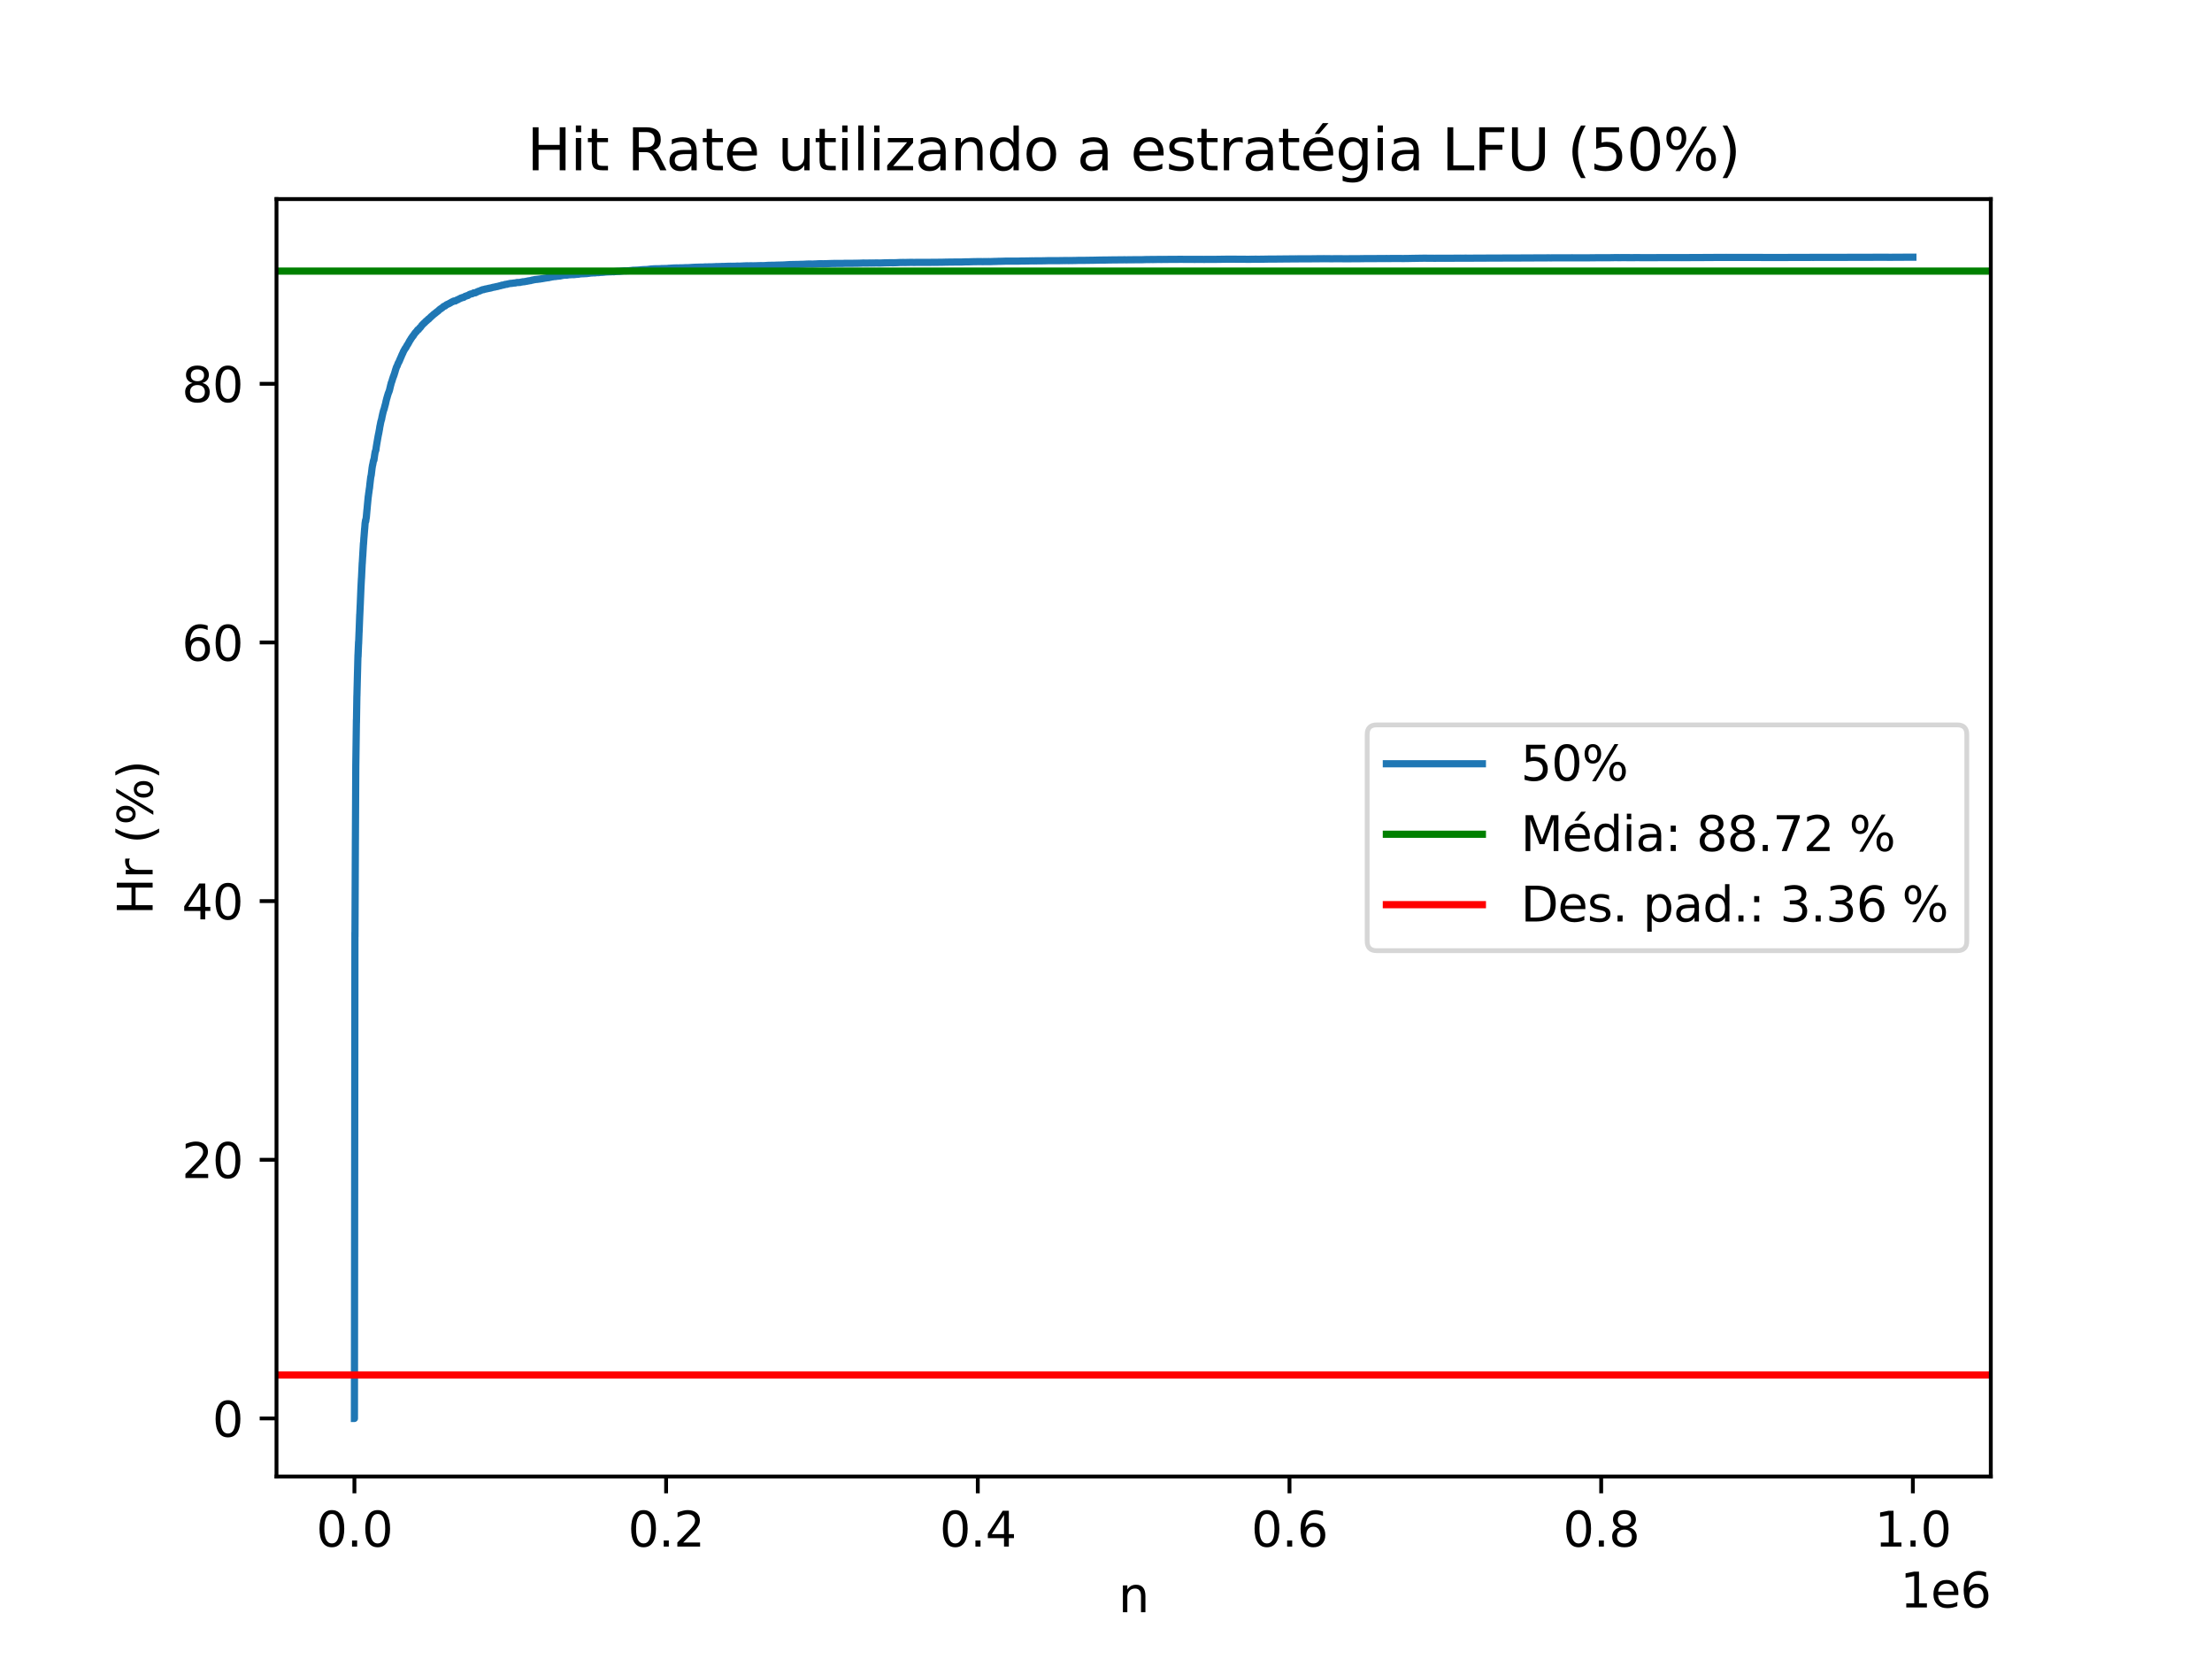 <?xml version="1.0" encoding="utf-8" standalone="no"?>
<!DOCTYPE svg PUBLIC "-//W3C//DTD SVG 1.1//EN"
  "http://www.w3.org/Graphics/SVG/1.1/DTD/svg11.dtd">
<svg xmlns:xlink="http://www.w3.org/1999/xlink" width="460.8pt" height="345.6pt" viewBox="0 0 460.8 345.6" xmlns="http://www.w3.org/2000/svg" version="1.1">
 <defs>
  <style type="text/css">*{stroke-linejoin: round; stroke-linecap: butt}</style>
 </defs>
 <g id="figure_1">
  <g id="patch_1">
   <path d="M 0 345.6 
L 460.8 345.6 
L 460.8 0 
L 0 0 
z
" style="fill: #ffffff"/>
  </g>
  <g id="axes_1">
   <g id="patch_2">
    <path d="M 57.6 307.584 
L 414.72 307.584 
L 414.72 41.472 
L 57.6 41.472 
z
" style="fill: #ffffff"/>
   </g>
   <g id="matplotlib.axis_1">
    <g id="xtick_1">
     <g id="line2d_1">
      <defs>
       <path id="mf21fcf6e7f" d="M 0 0 
L 0 3.5 
" style="stroke: #000000; stroke-width: 0.8"/>
      </defs>
      <g>
       <use xlink:href="#mf21fcf6e7f" x="73.832" y="307.584" style="stroke: #000000; stroke-width: 0.8"/>
      </g>
     </g>
     <g id="text_1">
      <!-- 0.0 -->
      <g transform="translate(65.881 322.182) scale(0.1 -0.1)">
       <defs>
        <path id="DejaVuSans-30" d="M 2034 4250 
Q 1547 4250 1301 3770 
Q 1056 3291 1056 2328 
Q 1056 1369 1301 889 
Q 1547 409 2034 409 
Q 2525 409 2770 889 
Q 3016 1369 3016 2328 
Q 3016 3291 2770 3770 
Q 2525 4250 2034 4250 
z
M 2034 4750 
Q 2819 4750 3233 4129 
Q 3647 3509 3647 2328 
Q 3647 1150 3233 529 
Q 2819 -91 2034 -91 
Q 1250 -91 836 529 
Q 422 1150 422 2328 
Q 422 3509 836 4129 
Q 1250 4750 2034 4750 
z
" transform="scale(0.016)"/>
        <path id="DejaVuSans-2e" d="M 684 794 
L 1344 794 
L 1344 0 
L 684 0 
L 684 794 
z
" transform="scale(0.016)"/>
       </defs>
       <use xlink:href="#DejaVuSans-30"/>
       <use xlink:href="#DejaVuSans-2e" x="63.623"/>
       <use xlink:href="#DejaVuSans-30" x="95.41"/>
      </g>
     </g>
    </g>
    <g id="xtick_2">
     <g id="line2d_2">
      <g>
       <use xlink:href="#mf21fcf6e7f" x="138.763" y="307.584" style="stroke: #000000; stroke-width: 0.8"/>
      </g>
     </g>
     <g id="text_2">
      <!-- 0.2 -->
      <g transform="translate(130.812 322.182) scale(0.1 -0.1)">
       <defs>
        <path id="DejaVuSans-32" d="M 1228 531 
L 3431 531 
L 3431 0 
L 469 0 
L 469 531 
Q 828 903 1448 1529 
Q 2069 2156 2228 2338 
Q 2531 2678 2651 2914 
Q 2772 3150 2772 3378 
Q 2772 3750 2511 3984 
Q 2250 4219 1831 4219 
Q 1534 4219 1204 4116 
Q 875 4013 500 3803 
L 500 4441 
Q 881 4594 1212 4672 
Q 1544 4750 1819 4750 
Q 2544 4750 2975 4387 
Q 3406 4025 3406 3419 
Q 3406 3131 3298 2873 
Q 3191 2616 2906 2266 
Q 2828 2175 2409 1742 
Q 1991 1309 1228 531 
z
" transform="scale(0.016)"/>
       </defs>
       <use xlink:href="#DejaVuSans-30"/>
       <use xlink:href="#DejaVuSans-2e" x="63.623"/>
       <use xlink:href="#DejaVuSans-32" x="95.41"/>
      </g>
     </g>
    </g>
    <g id="xtick_3">
     <g id="line2d_3">
      <g>
       <use xlink:href="#mf21fcf6e7f" x="203.694" y="307.584" style="stroke: #000000; stroke-width: 0.8"/>
      </g>
     </g>
     <g id="text_3">
      <!-- 0.4 -->
      <g transform="translate(195.743 322.182) scale(0.1 -0.1)">
       <defs>
        <path id="DejaVuSans-34" d="M 2419 4116 
L 825 1625 
L 2419 1625 
L 2419 4116 
z
M 2253 4666 
L 3047 4666 
L 3047 1625 
L 3713 1625 
L 3713 1100 
L 3047 1100 
L 3047 0 
L 2419 0 
L 2419 1100 
L 313 1100 
L 313 1709 
L 2253 4666 
z
" transform="scale(0.016)"/>
       </defs>
       <use xlink:href="#DejaVuSans-30"/>
       <use xlink:href="#DejaVuSans-2e" x="63.623"/>
       <use xlink:href="#DejaVuSans-34" x="95.41"/>
      </g>
     </g>
    </g>
    <g id="xtick_4">
     <g id="line2d_4">
      <g>
       <use xlink:href="#mf21fcf6e7f" x="268.625" y="307.584" style="stroke: #000000; stroke-width: 0.8"/>
      </g>
     </g>
     <g id="text_4">
      <!-- 0.6 -->
      <g transform="translate(260.674 322.182) scale(0.1 -0.1)">
       <defs>
        <path id="DejaVuSans-36" d="M 2113 2584 
Q 1688 2584 1439 2293 
Q 1191 2003 1191 1497 
Q 1191 994 1439 701 
Q 1688 409 2113 409 
Q 2538 409 2786 701 
Q 3034 994 3034 1497 
Q 3034 2003 2786 2293 
Q 2538 2584 2113 2584 
z
M 3366 4563 
L 3366 3988 
Q 3128 4100 2886 4159 
Q 2644 4219 2406 4219 
Q 1781 4219 1451 3797 
Q 1122 3375 1075 2522 
Q 1259 2794 1537 2939 
Q 1816 3084 2150 3084 
Q 2853 3084 3261 2657 
Q 3669 2231 3669 1497 
Q 3669 778 3244 343 
Q 2819 -91 2113 -91 
Q 1303 -91 875 529 
Q 447 1150 447 2328 
Q 447 3434 972 4092 
Q 1497 4750 2381 4750 
Q 2619 4750 2861 4703 
Q 3103 4656 3366 4563 
z
" transform="scale(0.016)"/>
       </defs>
       <use xlink:href="#DejaVuSans-30"/>
       <use xlink:href="#DejaVuSans-2e" x="63.623"/>
       <use xlink:href="#DejaVuSans-36" x="95.41"/>
      </g>
     </g>
    </g>
    <g id="xtick_5">
     <g id="line2d_5">
      <g>
       <use xlink:href="#mf21fcf6e7f" x="333.556" y="307.584" style="stroke: #000000; stroke-width: 0.8"/>
      </g>
     </g>
     <g id="text_5">
      <!-- 0.8 -->
      <g transform="translate(325.605 322.182) scale(0.1 -0.1)">
       <defs>
        <path id="DejaVuSans-38" d="M 2034 2216 
Q 1584 2216 1326 1975 
Q 1069 1734 1069 1313 
Q 1069 891 1326 650 
Q 1584 409 2034 409 
Q 2484 409 2743 651 
Q 3003 894 3003 1313 
Q 3003 1734 2745 1975 
Q 2488 2216 2034 2216 
z
M 1403 2484 
Q 997 2584 770 2862 
Q 544 3141 544 3541 
Q 544 4100 942 4425 
Q 1341 4750 2034 4750 
Q 2731 4750 3128 4425 
Q 3525 4100 3525 3541 
Q 3525 3141 3298 2862 
Q 3072 2584 2669 2484 
Q 3125 2378 3379 2068 
Q 3634 1759 3634 1313 
Q 3634 634 3220 271 
Q 2806 -91 2034 -91 
Q 1263 -91 848 271 
Q 434 634 434 1313 
Q 434 1759 690 2068 
Q 947 2378 1403 2484 
z
M 1172 3481 
Q 1172 3119 1398 2916 
Q 1625 2713 2034 2713 
Q 2441 2713 2670 2916 
Q 2900 3119 2900 3481 
Q 2900 3844 2670 4047 
Q 2441 4250 2034 4250 
Q 1625 4250 1398 4047 
Q 1172 3844 1172 3481 
z
" transform="scale(0.016)"/>
       </defs>
       <use xlink:href="#DejaVuSans-30"/>
       <use xlink:href="#DejaVuSans-2e" x="63.623"/>
       <use xlink:href="#DejaVuSans-38" x="95.41"/>
      </g>
     </g>
    </g>
    <g id="xtick_6">
     <g id="line2d_6">
      <g>
       <use xlink:href="#mf21fcf6e7f" x="398.487" y="307.584" style="stroke: #000000; stroke-width: 0.8"/>
      </g>
     </g>
     <g id="text_6">
      <!-- 1.0 -->
      <g transform="translate(390.536 322.182) scale(0.1 -0.1)">
       <defs>
        <path id="DejaVuSans-31" d="M 794 531 
L 1825 531 
L 1825 4091 
L 703 3866 
L 703 4441 
L 1819 4666 
L 2450 4666 
L 2450 531 
L 3481 531 
L 3481 0 
L 794 0 
L 794 531 
z
" transform="scale(0.016)"/>
       </defs>
       <use xlink:href="#DejaVuSans-31"/>
       <use xlink:href="#DejaVuSans-2e" x="63.623"/>
       <use xlink:href="#DejaVuSans-30" x="95.41"/>
      </g>
     </g>
    </g>
    <g id="text_7">
     <!-- n -->
     <g transform="translate(232.991 335.861) scale(0.1 -0.1)">
      <defs>
       <path id="DejaVuSans-6e" d="M 3513 2113 
L 3513 0 
L 2938 0 
L 2938 2094 
Q 2938 2591 2744 2837 
Q 2550 3084 2163 3084 
Q 1697 3084 1428 2787 
Q 1159 2491 1159 1978 
L 1159 0 
L 581 0 
L 581 3500 
L 1159 3500 
L 1159 2956 
Q 1366 3272 1645 3428 
Q 1925 3584 2291 3584 
Q 2894 3584 3203 3211 
Q 3513 2838 3513 2113 
z
" transform="scale(0.016)"/>
      </defs>
      <use xlink:href="#DejaVuSans-6e"/>
     </g>
    </g>
    <g id="text_8">
     <!-- 1e6 -->
     <g transform="translate(395.842 334.861) scale(0.1 -0.1)">
      <defs>
       <path id="DejaVuSans-65" d="M 3597 1894 
L 3597 1613 
L 953 1613 
Q 991 1019 1311 708 
Q 1631 397 2203 397 
Q 2534 397 2845 478 
Q 3156 559 3463 722 
L 3463 178 
Q 3153 47 2828 -22 
Q 2503 -91 2169 -91 
Q 1331 -91 842 396 
Q 353 884 353 1716 
Q 353 2575 817 3079 
Q 1281 3584 2069 3584 
Q 2775 3584 3186 3129 
Q 3597 2675 3597 1894 
z
M 3022 2063 
Q 3016 2534 2758 2815 
Q 2500 3097 2075 3097 
Q 1594 3097 1305 2825 
Q 1016 2553 972 2059 
L 3022 2063 
z
" transform="scale(0.016)"/>
      </defs>
      <use xlink:href="#DejaVuSans-31"/>
      <use xlink:href="#DejaVuSans-65" x="63.623"/>
      <use xlink:href="#DejaVuSans-36" x="125.146"/>
     </g>
    </g>
   </g>
   <g id="matplotlib.axis_2">
    <g id="ytick_1">
     <g id="line2d_7">
      <defs>
       <path id="ma59c133b08" d="M 0 0 
L -3.5 0 
" style="stroke: #000000; stroke-width: 0.8"/>
      </defs>
      <g>
       <use xlink:href="#ma59c133b08" x="57.6" y="295.488" style="stroke: #000000; stroke-width: 0.8"/>
      </g>
     </g>
     <g id="text_9">
      <!-- 0 -->
      <g transform="translate(44.237 299.287) scale(0.1 -0.1)">
       <use xlink:href="#DejaVuSans-30"/>
      </g>
     </g>
    </g>
    <g id="ytick_2">
     <g id="line2d_8">
      <g>
       <use xlink:href="#ma59c133b08" x="57.6" y="241.605" style="stroke: #000000; stroke-width: 0.8"/>
      </g>
     </g>
     <g id="text_10">
      <!-- 20 -->
      <g transform="translate(37.875 245.404) scale(0.1 -0.1)">
       <use xlink:href="#DejaVuSans-32"/>
       <use xlink:href="#DejaVuSans-30" x="63.623"/>
      </g>
     </g>
    </g>
    <g id="ytick_3">
     <g id="line2d_9">
      <g>
       <use xlink:href="#ma59c133b08" x="57.6" y="187.721" style="stroke: #000000; stroke-width: 0.8"/>
      </g>
     </g>
     <g id="text_11">
      <!-- 40 -->
      <g transform="translate(37.875 191.52) scale(0.1 -0.1)">
       <use xlink:href="#DejaVuSans-34"/>
       <use xlink:href="#DejaVuSans-30" x="63.623"/>
      </g>
     </g>
    </g>
    <g id="ytick_4">
     <g id="line2d_10">
      <g>
       <use xlink:href="#ma59c133b08" x="57.6" y="133.838" style="stroke: #000000; stroke-width: 0.8"/>
      </g>
     </g>
     <g id="text_12">
      <!-- 60 -->
      <g transform="translate(37.875 137.637) scale(0.1 -0.1)">
       <use xlink:href="#DejaVuSans-36"/>
       <use xlink:href="#DejaVuSans-30" x="63.623"/>
      </g>
     </g>
    </g>
    <g id="ytick_5">
     <g id="line2d_11">
      <g>
       <use xlink:href="#ma59c133b08" x="57.6" y="79.954" style="stroke: #000000; stroke-width: 0.8"/>
      </g>
     </g>
     <g id="text_13">
      <!-- 80 -->
      <g transform="translate(37.875 83.754) scale(0.1 -0.1)">
       <use xlink:href="#DejaVuSans-38"/>
       <use xlink:href="#DejaVuSans-30" x="63.623"/>
      </g>
     </g>
    </g>
    <g id="text_14">
     <!-- Hr (%) -->
     <g transform="translate(31.795 190.585) rotate(-90) scale(0.1 -0.1)">
      <defs>
       <path id="DejaVuSans-48" d="M 628 4666 
L 1259 4666 
L 1259 2753 
L 3553 2753 
L 3553 4666 
L 4184 4666 
L 4184 0 
L 3553 0 
L 3553 2222 
L 1259 2222 
L 1259 0 
L 628 0 
L 628 4666 
z
" transform="scale(0.016)"/>
       <path id="DejaVuSans-72" d="M 2631 2963 
Q 2534 3019 2420 3045 
Q 2306 3072 2169 3072 
Q 1681 3072 1420 2755 
Q 1159 2438 1159 1844 
L 1159 0 
L 581 0 
L 581 3500 
L 1159 3500 
L 1159 2956 
Q 1341 3275 1631 3429 
Q 1922 3584 2338 3584 
Q 2397 3584 2469 3576 
Q 2541 3569 2628 3553 
L 2631 2963 
z
" transform="scale(0.016)"/>
       <path id="DejaVuSans-20" transform="scale(0.016)"/>
       <path id="DejaVuSans-28" d="M 1984 4856 
Q 1566 4138 1362 3434 
Q 1159 2731 1159 2009 
Q 1159 1288 1364 580 
Q 1569 -128 1984 -844 
L 1484 -844 
Q 1016 -109 783 600 
Q 550 1309 550 2009 
Q 550 2706 781 3412 
Q 1013 4119 1484 4856 
L 1984 4856 
z
" transform="scale(0.016)"/>
       <path id="DejaVuSans-25" d="M 4653 2053 
Q 4381 2053 4226 1822 
Q 4072 1591 4072 1178 
Q 4072 772 4226 539 
Q 4381 306 4653 306 
Q 4919 306 5073 539 
Q 5228 772 5228 1178 
Q 5228 1588 5073 1820 
Q 4919 2053 4653 2053 
z
M 4653 2450 
Q 5147 2450 5437 2106 
Q 5728 1763 5728 1178 
Q 5728 594 5436 251 
Q 5144 -91 4653 -91 
Q 4153 -91 3862 251 
Q 3572 594 3572 1178 
Q 3572 1766 3864 2108 
Q 4156 2450 4653 2450 
z
M 1428 4353 
Q 1159 4353 1004 4120 
Q 850 3888 850 3481 
Q 850 3069 1003 2837 
Q 1156 2606 1428 2606 
Q 1700 2606 1854 2837 
Q 2009 3069 2009 3481 
Q 2009 3884 1853 4118 
Q 1697 4353 1428 4353 
z
M 4250 4750 
L 4750 4750 
L 1831 -91 
L 1331 -91 
L 4250 4750 
z
M 1428 4750 
Q 1922 4750 2215 4408 
Q 2509 4066 2509 3481 
Q 2509 2891 2217 2550 
Q 1925 2209 1428 2209 
Q 931 2209 642 2551 
Q 353 2894 353 3481 
Q 353 4063 643 4406 
Q 934 4750 1428 4750 
z
" transform="scale(0.016)"/>
       <path id="DejaVuSans-29" d="M 513 4856 
L 1013 4856 
Q 1481 4119 1714 3412 
Q 1947 2706 1947 2009 
Q 1947 1309 1714 600 
Q 1481 -109 1013 -844 
L 513 -844 
Q 928 -128 1133 580 
Q 1338 1288 1338 2009 
Q 1338 2731 1133 3434 
Q 928 4138 513 4856 
z
" transform="scale(0.016)"/>
      </defs>
      <use xlink:href="#DejaVuSans-48"/>
      <use xlink:href="#DejaVuSans-72" x="75.195"/>
      <use xlink:href="#DejaVuSans-20" x="116.309"/>
      <use xlink:href="#DejaVuSans-28" x="148.096"/>
      <use xlink:href="#DejaVuSans-25" x="187.109"/>
      <use xlink:href="#DejaVuSans-29" x="282.129"/>
     </g>
    </g>
   </g>
   <g id="line2d_12">
    <path d="M 73.833 295.488 
L 73.834 295.488 
L 73.937 194.247 
L 73.946 194.844 
L 73.946 195.132 
L 74.034 174.685 
L 74.034 174.879 
L 74.035 175.073 
L 74.119 159.406 
L 74.249 149.965 
L 74.12 159.563 
L 74.25 150.191 
L 74.253 150.577 
L 74.346 144.921 
L 74.35 145.041 
L 74.478 139.966 
L 74.478 140.045 
L 74.572 136.416 
L 74.575 136.55 
L 74.697 133.716 
L 74.586 136.809 
L 74.703 133.898 
L 74.706 134.138 
L 74.798 131.7 
L 74.802 131.726 
L 74.94 128.01 
L 74.804 131.73 
L 74.946 128.104 
L 74.947 128.153 
L 75.041 126.035 
L 75.043 126.064 
L 75.201 122.227 
L 75.201 122.269 
L 75.297 120.436 
L 75.298 120.453 
L 75.302 120.501 
L 75.459 117.257 
L 75.464 117.396 
L 75.556 115.792 
L 75.712 113.161 
L 75.565 115.86 
L 75.715 113.29 
L 75.721 113.406 
L 75.811 111.986 
L 75.813 112.034 
L 75.961 110.11 
L 75.813 112.049 
L 75.967 110.138 
L 75.967 110.195 
L 76.061 108.956 
L 76.064 108.978 
L 76.158 108.352 
L 76.186 108.543 
L 76.187 108.594 
L 76.288 107.837 
L 76.289 107.875 
L 76.443 106.202 
L 76.302 107.884 
L 76.448 106.224 
L 76.449 106.247 
L 76.545 105.18 
L 76.716 103.39 
L 76.717 103.411 
L 76.72 103.484 
L 76.813 102.691 
L 76.817 102.737 
L 76.957 101.684 
L 76.968 101.704 
L 76.968 101.724 
L 77.064 100.762 
L 77.064 100.781 
L 77.235 99.357 
L 77.066 100.798 
L 77.236 99.361 
L 77.239 99.383 
L 77.34 98.925 
L 77.522 97.402 
L 77.523 97.413 
L 77.524 97.442 
L 77.609 96.87 
L 77.625 96.908 
L 77.782 96.045 
L 77.782 96.061 
L 77.885 95.702 
L 77.887 95.761 
L 77.898 95.84 
L 78.059 94.693 
L 78.061 94.713 
L 78.153 94.139 
L 78.159 94.163 
L 78.291 93.715 
L 78.16 94.173 
L 78.296 93.753 
L 78.3 93.778 
L 78.392 93.032 
L 78.393 93.051 
L 78.576 91.959 
L 78.577 91.964 
L 78.764 90.88 
L 78.765 90.894 
L 78.862 90.373 
L 78.863 90.374 
L 78.868 90.407 
L 79.048 89.417 
L 79.049 89.435 
L 79.142 88.788 
L 79.143 88.793 
L 79.153 88.797 
L 79.332 87.882 
L 79.486 87.341 
L 79.49 87.348 
L 79.49 87.36 
L 79.585 86.818 
L 79.586 86.82 
L 79.774 85.99 
L 79.775 85.999 
L 79.775 86.01 
L 79.874 85.596 
L 79.874 85.604 
L 80.03 85.134 
L 79.876 85.617 
L 80.031 85.153 
L 80.032 85.186 
L 80.13 84.741 
L 80.308 84.104 
L 80.137 84.75 
L 80.308 84.112 
L 80.309 84.123 
L 80.405 83.643 
L 80.604 82.866 
L 80.612 82.901 
L 80.701 82.527 
L 80.705 82.543 
L 80.886 81.929 
L 80.89 81.945 
L 81.052 81.534 
L 81.053 81.544 
L 81.152 81.212 
L 81.153 81.216 
L 81.402 80.16 
L 81.403 80.167 
L 81.409 80.195 
L 81.5 79.77 
L 81.5 79.776 
L 81.507 79.788 
L 81.679 79.303 
L 81.679 79.312 
L 81.775 78.954 
L 81.777 78.961 
L 81.962 78.396 
L 81.97 78.419 
L 81.975 78.442 
L 82.064 78.12 
L 82.071 78.158 
L 82.073 78.158 
L 82.3 77.421 
L 82.3 77.43 
L 82.395 77.057 
L 82.397 77.072 
L 82.62 76.407 
L 82.62 76.415 
L 82.621 76.423 
L 82.718 76.235 
L 82.725 76.256 
L 82.944 75.652 
L 82.949 75.664 
L 83.049 75.498 
L 83.222 75.108 
L 83.051 75.498 
L 83.231 75.129 
L 83.231 75.137 
L 83.313 74.867 
L 83.331 74.878 
L 83.533 74.382 
L 83.539 74.391 
L 83.759 73.855 
L 83.76 73.868 
L 83.862 73.656 
L 83.863 73.665 
L 84.082 73.144 
L 84.084 73.159 
L 84.185 72.979 
L 84.186 72.986 
L 84.381 72.614 
L 84.388 72.627 
L 84.486 72.485 
L 84.659 72.213 
L 84.499 72.509 
L 84.659 72.218 
L 84.66 72.225 
L 84.76 72.001 
L 84.76 72.008 
L 84.938 71.739 
L 84.943 71.756 
L 85.04 71.571 
L 85.244 71.204 
L 85.244 71.217 
L 85.343 70.998 
L 85.345 71.005 
L 85.526 70.741 
L 85.527 70.747 
L 85.626 70.547 
L 85.628 70.55 
L 85.801 70.306 
L 85.629 70.551 
L 85.804 70.311 
L 85.807 70.321 
L 85.905 70.129 
L 86.065 69.954 
L 86.066 69.958 
L 86.075 69.981 
L 86.164 69.793 
L 86.168 69.793 
L 86.351 69.544 
L 86.353 69.546 
L 86.354 69.557 
L 86.446 69.385 
L 86.455 69.388 
L 86.63 69.18 
L 86.633 69.19 
L 86.722 69.103 
L 86.737 69.112 
L 86.944 68.792 
L 86.946 68.8 
L 86.946 68.806 
L 87.03 68.687 
L 87.051 68.693 
L 87.18 68.642 
L 87.055 68.706 
L 87.18 68.647 
L 87.185 68.663 
L 87.282 68.494 
L 87.472 68.26 
L 87.515 68.275 
L 87.571 68.18 
L 87.58 68.192 
L 87.581 68.195 
L 87.785 67.917 
L 87.785 67.922 
L 87.878 67.758 
L 87.887 67.763 
L 88.058 67.599 
L 88.058 67.604 
L 88.16 67.475 
L 88.162 67.476 
L 88.166 67.483 
L 88.342 67.293 
L 88.381 67.308 
L 88.447 67.218 
L 88.449 67.226 
L 88.617 67.035 
L 88.45 67.227 
L 88.628 67.053 
L 88.628 67.058 
L 88.722 66.923 
L 88.73 66.929 
L 88.896 66.781 
L 88.899 66.786 
L 88.905 66.817 
L 89.004 66.694 
L 89.159 66.551 
L 89.007 66.698 
L 89.167 66.57 
L 89.167 66.575 
L 89.232 66.462 
L 89.273 66.496 
L 89.464 66.299 
L 89.281 66.504 
L 89.465 66.302 
L 89.469 66.308 
L 89.568 66.188 
L 89.745 66.028 
L 89.586 66.199 
L 89.747 66.034 
L 89.747 66.039 
L 89.808 65.947 
L 89.852 65.947 
L 90.049 65.743 
L 90.052 65.746 
L 90.052 65.751 
L 90.139 65.678 
L 90.158 65.68 
L 90.372 65.45 
L 90.399 65.464 
L 90.461 65.401 
L 90.48 65.409 
L 90.676 65.226 
L 90.699 65.236 
L 90.778 65.161 
L 90.783 65.161 
L 90.982 64.977 
L 91.008 64.989 
L 91.085 64.902 
L 91.087 64.906 
L 91.265 64.777 
L 91.268 64.791 
L 91.369 64.682 
L 91.585 64.474 
L 91.585 64.478 
L 91.69 64.4 
L 91.69 64.403 
L 91.851 64.279 
L 91.694 64.405 
L 91.866 64.286 
L 91.897 64.293 
L 91.971 64.205 
L 91.978 64.215 
L 92.148 64.09 
L 92.148 64.099 
L 92.25 63.988 
L 92.251 63.991 
L 92.46 63.815 
L 92.536 63.82 
L 92.568 63.779 
L 92.569 63.782 
L 92.719 63.727 
L 92.733 63.733 
L 92.82 63.633 
L 92.823 63.633 
L 92.824 63.634 
L 93.022 63.484 
L 93.033 63.489 
L 93.119 63.427 
L 93.129 63.431 
L 93.279 63.367 
L 93.284 63.372 
L 93.284 63.376 
L 93.386 63.311 
L 93.39 63.313 
L 93.391 63.315 
L 93.547 63.252 
L 93.547 63.255 
L 93.649 63.169 
L 93.651 63.17 
L 93.662 63.177 
L 93.809 63.109 
L 93.819 63.113 
L 93.913 63.026 
L 93.917 63.033 
L 94.098 62.918 
L 94.107 62.931 
L 94.201 62.865 
L 94.205 62.871 
L 94.357 62.803 
L 94.217 62.884 
L 94.364 62.811 
L 94.365 62.814 
L 94.466 62.735 
L 94.469 62.742 
L 94.618 62.699 
L 94.62 62.7 
L 94.725 62.704 
L 94.646 62.684 
L 94.731 62.698 
L 94.841 62.664 
L 94.735 62.707 
L 94.859 62.695 
L 94.86 62.702 
L 94.947 62.613 
L 94.963 62.614 
L 95.138 62.519 
L 95.141 62.526 
L 95.141 62.53 
L 95.213 62.473 
L 95.249 62.486 
L 95.253 62.49 
L 95.418 62.415 
L 95.422 62.421 
L 95.522 62.337 
L 95.696 62.261 
L 95.696 62.264 
L 95.787 62.207 
L 95.803 62.216 
L 96.004 62.097 
L 96.048 62.106 
L 96.027 62.079 
L 96.114 62.084 
L 96.119 62.088 
L 96.303 61.987 
L 96.32 61.999 
L 96.396 61.964 
L 96.414 61.985 
L 96.417 61.989 
L 96.585 61.92 
L 96.604 61.943 
L 96.69 61.855 
L 96.693 61.862 
L 96.886 61.751 
L 96.886 61.755 
L 96.918 61.717 
L 96.994 61.714 
L 97.163 61.65 
L 97.163 61.653 
L 97.17 61.658 
L 97.234 61.606 
L 97.271 61.613 
L 97.272 61.619 
L 97.443 61.55 
L 97.5 61.553 
L 97.55 61.508 
L 97.792 61.344 
L 97.82 61.347 
L 97.897 61.302 
L 97.899 61.303 
L 98.066 61.242 
L 98.07 61.25 
L 98.07 61.253 
L 98.13 61.225 
L 98.179 61.228 
L 98.331 61.203 
L 98.332 61.206 
L 98.437 61.155 
L 98.438 61.157 
L 98.439 61.159 
L 98.677 61.009 
L 98.714 61.036 
L 98.79 61.017 
L 98.918 60.985 
L 98.79 61.019 
L 98.934 61.004 
L 99.018 61.003 
L 98.984 60.979 
L 99.043 60.984 
L 99.258 60.876 
L 99.267 60.884 
L 99.362 60.809 
L 99.362 60.812 
L 99.566 60.72 
L 99.566 60.723 
L 99.672 60.673 
L 99.673 60.675 
L 99.828 60.64 
L 99.831 60.647 
L 99.833 60.651 
L 99.93 60.605 
L 99.938 60.608 
L 99.939 60.611 
L 100.164 60.491 
L 100.171 60.496 
L 100.268 60.448 
L 100.271 60.448 
L 100.273 60.452 
L 100.45 60.395 
L 100.45 60.398 
L 100.553 60.341 
L 100.556 60.344 
L 100.711 60.325 
L 100.773 60.334 
L 100.809 60.301 
L 100.82 60.303 
L 101.013 60.236 
L 101.08 60.243 
L 101.12 60.205 
L 101.122 60.207 
L 101.274 60.193 
L 101.274 60.196 
L 101.316 60.172 
L 101.383 60.175 
L 101.558 60.133 
L 101.558 60.136 
L 101.664 60.088 
L 101.813 60.073 
L 101.814 60.077 
L 101.821 60.086 
L 101.896 60.041 
L 101.923 60.046 
L 102.092 60.013 
L 102.128 60.025 
L 102.119 60.002 
L 102.203 60.006 
L 102.394 59.948 
L 102.394 59.951 
L 102.4 59.953 
L 102.497 59.909 
L 102.501 59.91 
L 102.682 59.865 
L 102.683 59.867 
L 102.683 59.869 
L 102.728 59.847 
L 102.792 59.85 
L 102.981 59.8 
L 103.088 59.799 
L 103.073 59.781 
L 103.092 59.795 
L 103.283 59.742 
L 103.283 59.745 
L 103.388 59.702 
L 103.39 59.703 
L 103.548 59.683 
L 103.551 59.686 
L 103.573 59.696 
L 103.625 59.667 
L 103.661 59.673 
L 103.867 59.605 
L 103.87 59.611 
L 103.968 59.58 
L 103.976 59.58 
L 104.179 59.518 
L 104.18 59.519 
L 104.192 59.526 
L 104.285 59.499 
L 104.29 59.505 
L 104.5 59.427 
L 104.295 59.514 
L 104.503 59.435 
L 104.508 59.441 
L 104.584 59.395 
L 104.61 59.399 
L 104.767 59.39 
L 104.771 59.398 
L 104.872 59.357 
L 104.876 59.364 
L 105.066 59.315 
L 104.877 59.366 
L 105.066 59.32 
L 105.069 59.324 
L 105.166 59.267 
L 105.172 59.27 
L 105.331 59.233 
L 105.173 59.272 
L 105.344 59.246 
L 105.352 59.252 
L 105.395 59.224 
L 105.453 59.226 
L 105.616 59.216 
L 105.618 59.219 
L 105.718 59.162 
L 105.721 59.162 
L 105.902 59.133 
L 105.934 59.133 
L 106.011 59.106 
L 106.013 59.109 
L 106.215 59.054 
L 106.298 59.056 
L 106.287 59.04 
L 106.326 59.044 
L 106.484 59.04 
L 106.5 59.05 
L 106.555 59.019 
L 106.595 59.035 
L 106.78 59.003 
L 106.783 59.008 
L 106.878 58.977 
L 106.889 58.982 
L 106.892 58.987 
L 107.068 58.961 
L 107.175 58.96 
L 107.095 58.955 
L 107.179 58.956 
L 107.348 58.93 
L 107.184 58.967 
L 107.353 58.939 
L 107.409 58.939 
L 107.461 58.914 
L 107.676 58.855 
L 107.677 58.857 
L 107.771 58.854 
L 107.714 58.849 
L 107.786 58.841 
L 107.932 58.853 
L 107.989 58.857 
L 107.945 58.848 
L 108.043 58.844 
L 108.046 58.849 
L 108.214 58.833 
L 108.307 58.842 
L 108.231 58.827 
L 108.325 58.826 
L 108.545 58.77 
L 108.603 58.769 
L 108.646 58.751 
L 108.655 58.753 
L 108.656 58.754 
L 108.847 58.723 
L 108.847 58.725 
L 108.889 58.701 
L 108.957 58.706 
L 109.134 58.69 
L 109.242 58.685 
L 109.202 58.677 
L 109.246 58.684 
L 109.472 58.627 
L 109.527 58.635 
L 109.582 58.617 
L 109.8 58.568 
L 109.859 58.58 
L 109.809 58.564 
L 109.91 58.549 
L 110.125 58.499 
L 109.911 58.553 
L 110.126 58.503 
L 110.201 58.508 
L 110.236 58.493 
L 110.444 58.453 
L 110.444 58.455 
L 110.543 58.453 
L 110.555 58.447 
L 110.826 58.355 
L 110.869 58.367 
L 110.933 58.333 
L 110.934 58.334 
L 111.126 58.313 
L 111.126 58.315 
L 111.221 58.276 
L 111.233 58.277 
L 111.44 58.244 
L 111.459 58.251 
L 111.521 58.217 
L 111.548 58.215 
L 111.549 58.218 
L 111.715 58.216 
L 111.758 58.217 
L 111.823 58.189 
L 111.991 58.192 
L 112.024 58.189 
L 112.078 58.167 
L 112.099 58.165 
L 112.303 58.139 
L 112.406 58.142 
L 112.359 58.128 
L 112.415 58.138 
L 112.644 58.091 
L 112.754 58.081 
L 112.738 58.072 
L 112.755 58.081 
L 112.976 58.041 
L 112.998 58.049 
L 113.062 58.02 
L 113.085 58.021 
L 113.311 57.98 
L 113.318 57.99 
L 113.384 57.959 
L 113.419 57.955 
L 113.612 57.938 
L 113.613 57.94 
L 113.647 57.941 
L 113.698 57.92 
L 113.721 57.919 
L 113.953 57.875 
L 113.96 57.88 
L 114.011 57.853 
L 114.063 57.86 
L 114.259 57.846 
L 114.27 57.85 
L 114.33 57.827 
L 114.368 57.823 
L 114.642 57.749 
L 114.751 57.742 
L 114.649 57.748 
L 114.753 57.74 
L 115.015 57.675 
L 115.016 57.676 
L 115.113 57.68 
L 115.128 57.675 
L 115.367 57.63 
L 115.377 57.631 
L 115.475 57.601 
L 115.666 57.595 
L 115.714 57.615 
L 115.778 57.594 
L 116.027 57.545 
L 116.113 57.55 
L 116.139 57.538 
L 116.337 57.525 
L 116.338 57.527 
L 116.447 57.516 
L 116.394 57.51 
L 116.448 57.515 
L 116.669 57.49 
L 116.708 57.494 
L 116.769 57.47 
L 116.778 57.473 
L 117.052 57.41 
L 117.052 57.412 
L 117.078 57.395 
L 117.161 57.389 
L 117.161 57.391 
L 117.412 57.343 
L 117.432 57.347 
L 117.485 57.324 
L 117.522 57.323 
L 117.705 57.326 
L 117.706 57.327 
L 117.749 57.335 
L 117.817 57.32 
L 118.012 57.317 
L 118.125 57.318 
L 118.047 57.302 
L 118.125 57.318 
L 118.393 57.262 
L 118.393 57.263 
L 118.488 57.256 
L 118.444 57.25 
L 118.504 57.251 
L 118.735 57.225 
L 118.821 57.243 
L 118.85 57.237 
L 119.085 57.194 
L 118.85 57.238 
L 119.089 57.205 
L 119.18 57.212 
L 119.105 57.202 
L 119.202 57.205 
L 119.38 57.215 
L 119.48 57.22 
L 119.387 57.213 
L 119.493 57.213 
L 119.709 57.2 
L 119.727 57.201 
L 119.79 57.177 
L 119.819 57.182 
L 120.062 57.15 
L 120.062 57.152 
L 120.172 57.151 
L 120.175 57.15 
L 120.398 57.132 
L 120.502 57.132 
L 120.51 57.127 
L 120.797 57.069 
L 120.838 57.072 
L 120.902 57.046 
L 120.905 57.046 
L 121.108 57.041 
L 121.109 57.044 
L 121.217 57.042 
L 121.122 57.039 
L 121.221 57.039 
L 121.44 57.025 
L 121.441 57.027 
L 121.551 57.027 
L 121.457 57.02 
L 121.553 57.025 
L 121.776 57.013 
L 121.887 57.005 
L 121.832 56.999 
L 121.887 57.005 
L 122.106 56.995 
L 122.216 56.995 
L 122.116 56.992 
L 122.219 56.993 
L 122.492 56.949 
L 122.605 56.95 
L 122.504 56.945 
L 122.606 56.949 
L 122.894 56.898 
L 123.003 56.887 
L 123.005 56.885 
L 123.242 56.865 
L 123.243 56.866 
L 123.329 56.869 
L 123.259 56.859 
L 123.354 56.859 
L 123.585 56.846 
L 123.672 56.839 
L 123.607 56.841 
L 123.696 56.834 
L 123.882 56.848 
L 123.987 56.842 
L 123.994 56.839 
L 124.271 56.798 
L 124.381 56.792 
L 124.383 56.791 
L 124.385 56.795 
L 124.613 56.781 
L 124.707 56.794 
L 124.631 56.777 
L 124.728 56.787 
L 124.993 56.756 
L 125.096 56.749 
L 125.105 56.747 
L 125.353 56.727 
L 125.467 56.732 
L 125.728 56.704 
L 125.728 56.706 
L 125.831 56.704 
L 125.84 56.7 
L 126.114 56.667 
L 126.225 56.659 
L 126.143 56.658 
L 126.226 56.659 
L 126.473 56.643 
L 126.58 56.635 
L 126.496 56.636 
L 126.584 56.633 
L 126.807 56.632 
L 126.821 56.629 
L 126.919 56.628 
L 127.148 56.623 
L 127.256 56.621 
L 127.193 56.609 
L 127.261 56.618 
L 127.511 56.603 
L 127.623 56.599 
L 127.624 56.599 
L 127.829 56.609 
L 127.914 56.613 
L 127.941 56.601 
L 128.225 56.567 
L 128.306 56.571 
L 128.338 56.563 
L 128.609 56.538 
L 128.716 56.546 
L 128.723 56.542 
L 128.978 56.526 
L 129.091 56.524 
L 129.391 56.485 
L 129.464 56.485 
L 129.404 56.482 
L 129.502 56.474 
L 129.791 56.442 
L 129.901 56.433 
L 129.902 56.433 
L 130.168 56.414 
L 130.284 56.424 
L 130.285 56.424 
L 130.527 56.419 
L 130.636 56.41 
L 130.639 56.409 
L 130.897 56.396 
L 131.011 56.398 
L 131.012 56.398 
L 131.312 56.364 
L 131.423 56.36 
L 131.324 56.361 
L 131.425 56.359 
L 131.726 56.324 
L 131.727 56.325 
L 131.836 56.306 
L 131.817 56.302 
L 131.836 56.306 
L 132.099 56.294 
L 132.204 56.307 
L 132.214 56.302 
L 132.497 56.28 
L 132.612 56.286 
L 132.613 56.286 
L 132.896 56.264 
L 132.966 56.261 
L 133.007 56.25 
L 133.008 56.253 
L 133.264 56.243 
L 133.297 56.241 
L 133.373 56.22 
L 133.664 56.196 
L 133.758 56.196 
L 133.777 56.191 
L 134.079 56.163 
L 134.19 56.17 
L 134.195 56.168 
L 134.478 56.15 
L 134.581 56.159 
L 134.593 56.155 
L 134.886 56.134 
L 134.955 56.133 
L 134.996 56.118 
L 135.321 56.08 
L 135.322 56.081 
L 135.366 56.08 
L 135.431 56.061 
L 135.745 56.03 
L 135.858 56.025 
L 135.753 56.028 
L 135.858 56.025 
L 136.145 56.009 
L 136.165 56.002 
L 136.257 56 
L 136.522 55.995 
L 136.634 55.985 
L 136.634 55.985 
L 136.874 55.993 
L 136.973 55.995 
L 136.988 55.989 
L 137.268 55.978 
L 137.383 55.984 
L 137.384 55.984 
L 137.688 55.963 
L 137.798 55.946 
L 137.799 55.946 
L 138.053 55.949 
L 138.161 55.953 
L 138.169 55.951 
L 138.467 55.935 
L 138.578 55.935 
L 138.582 55.933 
L 138.842 55.935 
L 138.953 55.928 
L 138.955 55.927 
L 139.279 55.897 
L 139.28 55.899 
L 139.386 55.887 
L 139.331 55.885 
L 139.391 55.885 
L 139.677 55.874 
L 139.677 55.876 
L 139.779 55.863 
L 139.788 55.861 
L 140.083 55.848 
L 140.191 55.84 
L 140.195 55.839 
L 140.512 55.818 
L 140.627 55.828 
L 140.63 55.827 
L 140.941 55.809 
L 141.047 55.814 
L 141.056 55.81 
L 141.287 55.829 
L 141.397 55.813 
L 141.398 55.812 
L 141.699 55.8 
L 141.785 55.811 
L 141.814 55.8 
L 142.102 55.795 
L 142.216 55.797 
L 142.218 55.796 
L 142.531 55.78 
L 142.64 55.772 
L 142.643 55.771 
L 142.945 55.762 
L 143.061 55.761 
L 143.344 55.76 
L 143.443 55.76 
L 143.459 55.755 
L 143.783 55.737 
L 143.895 55.725 
L 143.895 55.725 
L 144.224 55.705 
L 144.337 55.699 
L 144.338 55.699 
L 144.667 55.681 
L 144.782 55.682 
L 144.783 55.682 
L 145.119 55.661 
L 145.235 55.665 
L 145.236 55.664 
L 145.55 55.653 
L 145.551 55.654 
L 145.666 55.653 
L 145.996 55.635 
L 145.996 55.636 
L 146.114 55.643 
L 146.414 55.641 
L 146.527 55.637 
L 146.528 55.636 
L 146.903 55.603 
L 147.015 55.607 
L 147.019 55.605 
L 147.299 55.612 
L 147.406 55.606 
L 147.412 55.603 
L 147.759 55.583 
L 147.877 55.594 
L 147.878 55.593 
L 148.176 55.594 
L 148.29 55.587 
L 148.291 55.587 
L 148.634 55.57 
L 148.75 55.575 
L 148.752 55.575 
L 149.144 55.539 
L 149.258 55.535 
L 149.259 55.535 
L 149.552 55.539 
L 149.659 55.539 
L 149.668 55.536 
L 149.98 55.533 
L 150.09 55.531 
L 150.094 55.529 
L 150.475 55.5 
L 150.592 55.515 
L 150.596 55.513 
L 150.917 55.508 
L 151.03 55.497 
L 151.376 55.483 
L 151.479 55.479 
L 151.49 55.475 
L 151.803 55.474 
L 151.916 55.464 
L 151.916 55.463 
L 152.233 55.462 
L 152.348 55.465 
L 152.351 55.463 
L 152.661 55.465 
L 152.776 55.462 
L 152.776 55.462 
L 153.094 55.463 
L 153.209 55.459 
L 153.209 55.458 
L 153.601 55.431 
L 153.716 55.436 
L 153.72 55.435 
L 154.015 55.445 
L 154.131 55.442 
L 154.131 55.442 
L 154.518 55.419 
L 154.633 55.421 
L 154.635 55.42 
L 155.045 55.39 
L 155.161 55.393 
L 155.163 55.392 
L 155.536 55.375 
L 155.65 55.373 
L 155.652 55.372 
L 155.947 55.384 
L 156.062 55.378 
L 156.063 55.378 
L 156.416 55.369 
L 156.534 55.372 
L 156.535 55.371 
L 156.843 55.379 
L 156.96 55.377 
L 156.96 55.377 
L 157.313 55.37 
L 157.426 55.369 
L 157.43 55.367 
L 157.805 55.352 
L 157.805 55.353 
L 157.92 55.345 
L 158.273 55.34 
L 158.388 55.334 
L 158.723 55.335 
L 158.844 55.346 
L 159.233 55.33 
L 159.348 55.323 
L 159.777 55.293 
L 159.891 55.284 
L 160.285 55.267 
L 160.407 55.278 
L 160.827 55.253 
L 160.946 55.256 
L 161.283 55.26 
L 161.399 55.254 
L 161.822 55.23 
L 161.94 55.232 
L 162.325 55.22 
L 162.444 55.221 
L 162.831 55.21 
L 162.949 55.21 
L 163.348 55.196 
L 163.463 55.189 
L 163.927 55.155 
L 164.044 55.15 
L 164.496 55.12 
L 164.613 55.115 
L 164.986 55.112 
L 165.101 55.102 
L 165.47 55.101 
L 165.587 55.095 
L 165.969 55.09 
L 166.086 55.084 
L 166.461 55.081 
L 166.577 55.074 
L 166.996 55.059 
L 167.117 55.065 
L 167.557 55.044 
L 167.675 55.04 
L 168.151 55.008 
L 168.27 55.008 
L 168.68 54.998 
L 168.802 55.004 
L 169.166 55.01 
L 169.287 55.014 
L 169.753 54.988 
L 169.872 54.986 
L 170.332 54.964 
L 170.446 54.95 
L 170.864 54.941 
L 170.984 54.942 
L 171.358 54.946 
L 171.479 54.951 
L 171.935 54.932 
L 172.058 54.939 
L 172.523 54.918 
L 172.641 54.914 
L 173.083 54.9 
L 173.201 54.894 
L 173.634 54.884 
L 173.754 54.884 
L 174.149 54.885 
L 174.268 54.883 
L 174.671 54.883 
L 174.788 54.876 
L 175.19 54.877 
L 175.312 54.882 
L 175.766 54.868 
L 175.883 54.86 
L 176.311 54.854 
L 176.431 54.852 
L 176.839 54.853 
L 176.962 54.858 
L 177.396 54.852 
L 177.519 54.856 
L 177.992 54.84 
L 178.116 54.847 
L 178.579 54.834 
L 178.702 54.838 
L 179.173 54.824 
L 179.293 54.821 
L 179.804 54.796 
L 179.925 54.795 
L 180.294 54.809 
L 180.413 54.804 
L 180.842 54.803 
L 180.961 54.797 
L 181.389 54.796 
L 181.512 54.8 
L 181.978 54.79 
L 182.1 54.791 
L 182.576 54.779 
L 182.699 54.783 
L 183.108 54.79 
L 183.231 54.793 
L 183.707 54.782 
L 183.826 54.774 
L 184.351 54.752 
L 184.472 54.75 
L 184.946 54.742 
L 185.066 54.739 
L 185.538 54.731 
L 185.663 54.735 
L 186.098 54.738 
L 186.219 54.736 
L 186.725 54.722 
L 186.846 54.719 
L 187.424 54.686 
L 187.545 54.682 
L 188.018 54.677 
L 188.139 54.673 
L 188.551 54.684 
L 188.672 54.679 
L 189.176 54.668 
L 189.297 54.665 
L 189.783 54.659 
L 189.905 54.656 
L 190.323 54.667 
L 190.448 54.67 
L 190.98 54.654 
L 191.104 54.655 
L 191.551 54.66 
L 191.675 54.661 
L 192.174 54.654 
L 192.625 54.659 
L 192.747 54.654 
L 193.22 54.654 
L 193.346 54.658 
L 193.845 54.652 
L 193.968 54.65 
L 194.453 54.648 
L 194.579 54.651 
L 195.08 54.646 
L 195.203 54.643 
L 195.722 54.635 
L 195.846 54.635 
L 196.364 54.628 
L 196.487 54.624 
L 197.041 54.609 
L 197.167 54.613 
L 197.729 54.597 
L 197.856 54.6 
L 198.379 54.594 
L 198.503 54.592 
L 199.03 54.585 
L 199.154 54.583 
L 199.654 54.583 
L 199.78 54.585 
L 200.299 54.581 
L 200.422 54.578 
L 201.05 54.55 
L 201.176 54.55 
L 201.702 54.546 
L 201.826 54.544 
L 202.434 54.522 
L 202.558 54.519 
L 203.136 54.505 
L 203.262 54.506 
L 203.819 54.498 
L 203.944 54.496 
L 204.469 54.495 
L 204.602 54.507 
L 205.16 54.499 
L 205.283 54.493 
L 205.784 54.498 
L 205.907 54.491 
L 206.422 54.494 
L 206.546 54.489 
L 207.199 54.463 
L 207.328 54.467 
L 207.996 54.439 
L 208.124 54.441 
L 208.735 54.426 
L 208.86 54.423 
L 209.504 54.401 
L 209.629 54.398 
L 210.157 54.401 
L 210.284 54.4 
L 210.853 54.395 
L 211.378 54.399 
L 211.507 54.401 
L 212.062 54.4 
L 212.189 54.398 
L 212.871 54.372 
L 213.002 54.377 
L 213.58 54.373 
L 213.704 54.364 
L 214.288 54.359 
L 214.414 54.356 
L 215.045 54.342 
L 215.175 54.346 
L 215.752 54.343 
L 215.881 54.344 
L 216.472 54.339 
L 216.601 54.338 
L 217.202 54.331 
L 217.328 54.325 
L 217.941 54.317 
L 218.065 54.309 
L 218.693 54.299 
L 218.824 54.301 
L 219.4 54.302 
L 219.532 54.306 
L 220.127 54.303 
L 220.254 54.299 
L 220.864 54.294 
L 220.993 54.293 
L 221.652 54.279 
L 221.784 54.283 
L 222.41 54.277 
L 222.545 54.284 
L 223.182 54.276 
L 223.311 54.272 
L 223.944 54.266 
L 224.072 54.261 
L 224.801 54.236 
L 224.933 54.238 
L 225.509 54.243 
L 225.639 54.243 
L 226.318 54.23 
L 226.449 54.23 
L 227.128 54.218 
L 227.261 54.219 
L 227.941 54.207 
L 228.07 54.204 
L 228.786 54.186 
L 228.916 54.183 
L 229.597 54.173 
L 229.728 54.171 
L 230.356 54.171 
L 230.486 54.168 
L 231.22 54.15 
L 231.353 54.151 
L 232.045 54.14 
L 232.176 54.138 
L 232.819 54.136 
L 232.948 54.13 
L 233.577 54.132 
L 233.707 54.127 
L 234.393 54.119 
L 234.534 54.13 
L 235.274 54.113 
L 235.409 54.116 
L 236.1 54.109 
L 236.235 54.111 
L 236.936 54.102 
L 237.071 54.105 
L 237.741 54.102 
L 237.877 54.104 
L 238.734 54.07 
L 238.868 54.071 
L 239.592 54.061 
L 239.726 54.06 
L 240.381 54.062 
L 240.513 54.058 
L 241.269 54.044 
L 241.406 54.047 
L 242.062 54.05 
L 242.195 54.047 
L 242.922 54.038 
L 243.058 54.039 
L 243.778 54.032 
L 243.913 54.031 
L 244.611 54.028 
L 244.749 54.03 
L 245.479 54.023 
L 245.616 54.024 
L 246.325 54.021 
L 246.465 54.026 
L 247.129 54.031 
L 247.266 54.031 
L 247.955 54.032 
L 248.094 54.034 
L 248.786 54.036 
L 248.924 54.037 
L 249.677 54.029 
L 249.818 54.034 
L 250.559 54.029 
L 250.703 54.038 
L 251.439 54.033 
L 251.578 54.035 
L 252.32 54.03 
L 252.46 54.033 
L 253.228 54.025 
L 253.367 54.026 
L 254.161 54.014 
L 254.298 54.013 
L 255.081 54.003 
L 255.217 54 
L 255.982 53.994 
L 256.121 53.994 
L 256.849 53.995 
L 256.99 53.997 
L 257.698 54.001 
L 257.839 54.003 
L 258.566 54.005 
L 258.709 54.009 
L 259.444 54.01 
L 259.588 54.016 
L 260.361 54.012 
L 260.502 54.013 
L 261.318 54.003 
L 261.455 53.998 
L 262.176 54.003 
L 262.317 54.003 
L 263.147 53.991 
L 263.287 53.99 
L 264.156 53.974 
L 264.297 53.974 
L 265.099 53.968 
L 265.244 53.972 
L 266.079 53.962 
L 266.218 53.958 
L 267.006 53.956 
L 267.145 53.952 
L 267.983 53.943 
L 268.123 53.941 
L 268.938 53.937 
L 269.08 53.936 
L 269.932 53.926 
L 270.076 53.927 
L 270.885 53.924 
L 271.024 53.918 
L 271.801 53.92 
L 271.947 53.923 
L 272.737 53.924 
L 272.878 53.921 
L 273.803 53.904 
L 273.947 53.903 
L 274.771 53.901 
L 274.916 53.901 
L 275.816 53.888 
L 275.965 53.893 
L 276.719 53.901 
L 276.863 53.9 
L 277.642 53.906 
L 277.783 53.9 
L 278.629 53.897 
L 278.773 53.895 
L 279.572 53.899 
L 279.721 53.903 
L 280.514 53.908 
L 280.656 53.903 
L 281.511 53.901 
L 281.656 53.9 
L 282.533 53.894 
L 282.682 53.897 
L 283.606 53.886 
L 283.75 53.882 
L 284.692 53.869 
L 284.843 53.874 
L 285.72 53.87 
L 285.87 53.872 
L 286.767 53.866 
L 286.911 53.861 
L 287.824 53.854 
L 287.977 53.859 
L 288.897 53.851 
L 289.048 53.855 
L 289.94 53.851 
L 290.089 53.851 
L 291.012 53.845 
L 291.161 53.845 
L 291.978 53.852 
L 292.131 53.856 
L 293.077 53.847 
L 293.227 53.846 
L 294.302 53.822 
L 294.451 53.821 
L 295.47 53.805 
L 295.619 53.802 
L 296.639 53.787 
L 296.791 53.788 
L 297.641 53.794 
L 297.793 53.795 
L 298.625 53.803 
L 298.778 53.804 
L 299.715 53.8 
L 299.869 53.802 
L 300.803 53.799 
L 300.96 53.803 
L 301.945 53.795 
L 302.099 53.796 
L 303.07 53.79 
L 303.221 53.788 
L 304.223 53.779 
L 304.378 53.78 
L 305.31 53.779 
L 305.463 53.779 
L 306.375 53.781 
L 306.529 53.782 
L 307.532 53.774 
L 307.688 53.776 
L 308.675 53.771 
L 308.833 53.774 
L 309.862 53.764 
L 310.018 53.766 
L 311.026 53.759 
L 311.185 53.763 
L 312.175 53.76 
L 312.332 53.761 
L 313.382 53.75 
L 313.539 53.75 
L 314.487 53.753 
L 314.643 53.752 
L 315.654 53.747 
L 315.808 53.745 
L 316.807 53.742 
L 316.962 53.74 
L 317.994 53.734 
L 318.153 53.735 
L 319.163 53.732 
L 319.32 53.731 
L 320.378 53.723 
L 320.536 53.724 
L 321.537 53.723 
L 321.693 53.72 
L 322.737 53.715 
L 322.899 53.719 
L 323.97 53.712 
L 324.127 53.709 
L 325.079 53.715 
L 325.237 53.714 
L 326.258 53.713 
L 326.418 53.712 
L 327.513 53.704 
L 327.676 53.706 
L 328.681 53.708 
L 328.843 53.709 
L 329.877 53.708 
L 330.039 53.709 
L 331.089 53.707 
L 331.248 53.704 
L 332.399 53.692 
L 332.559 53.69 
L 333.592 53.691 
L 333.756 53.692 
L 334.838 53.689 
L 335.002 53.69 
L 336.29 53.666 
L 336.454 53.666 
L 337.484 53.669 
L 337.646 53.667 
L 338.73 53.665 
L 338.898 53.668 
L 339.959 53.669 
L 340.124 53.669 
L 341.239 53.665 
L 341.405 53.666 
L 342.389 53.676 
L 342.554 53.675 
L 343.671 53.672 
L 343.839 53.673 
L 344.978 53.669 
L 345.144 53.668 
L 346.275 53.664 
L 346.439 53.662 
L 347.504 53.666 
L 347.672 53.666 
L 348.828 53.661 
L 348.998 53.662 
L 350.088 53.664 
L 350.26 53.667 
L 351.478 53.657 
L 351.648 53.658 
L 352.847 53.651 
L 353.013 53.647 
L 354.132 53.648 
L 354.3 53.646 
L 355.48 53.641 
L 355.649 53.641 
L 356.864 53.633 
L 357.029 53.629 
L 358.267 53.62 
L 358.442 53.623 
L 359.629 53.619 
L 359.804 53.621 
L 360.976 53.62 
L 361.148 53.62 
L 362.277 53.623 
L 362.449 53.622 
L 363.589 53.625 
L 363.762 53.625 
L 364.954 53.623 
L 365.126 53.622 
L 366.296 53.623 
L 366.478 53.629 
L 367.627 53.633 
L 367.802 53.633 
L 368.948 53.637 
L 369.118 53.633 
L 370.264 53.638 
L 370.437 53.636 
L 371.595 53.64 
L 371.772 53.64 
L 373.158 53.623 
L 373.336 53.624 
L 374.562 53.623 
L 374.738 53.623 
L 375.943 53.624 
L 376.121 53.624 
L 377.418 53.617 
L 377.599 53.619 
L 378.881 53.614 
L 379.063 53.617 
L 380.335 53.613 
L 380.513 53.613 
L 381.727 53.615 
L 381.909 53.617 
L 383.173 53.615 
L 383.348 53.611 
L 384.639 53.608 
L 384.82 53.607 
L 386.194 53.597 
L 386.378 53.599 
L 387.646 53.598 
L 387.828 53.599 
L 389.08 53.601 
L 389.266 53.604 
L 390.704 53.589 
L 390.888 53.591 
L 392.189 53.589 
L 392.375 53.591 
L 393.623 53.595 
L 393.811 53.597 
L 395.215 53.588 
L 395.4 53.588 
L 396.795 53.58 
L 396.98 53.579 
L 398.371 53.572 
L 398.487 53.572 
L 398.487 53.572 
" clip-path="url(#pc7b306cc4b)" style="fill: none; stroke: #1f77b4; stroke-width: 1.5; stroke-linecap: square"/>
   </g>
   <g id="line2d_13">
    <path d="M 57.6 56.472 
L 414.72 56.472 
" clip-path="url(#pc7b306cc4b)" style="fill: none; stroke: #008000; stroke-width: 1.5; stroke-linecap: square"/>
   </g>
   <g id="line2d_14">
    <path d="M 57.6 286.431 
L 414.72 286.431 
" clip-path="url(#pc7b306cc4b)" style="fill: none; stroke: #ff0000; stroke-width: 1.5; stroke-linecap: square"/>
   </g>
   <g id="patch_3">
    <path d="M 57.6 307.584 
L 57.6 41.472 
" style="fill: none; stroke: #000000; stroke-width: 0.8; stroke-linejoin: miter; stroke-linecap: square"/>
   </g>
   <g id="patch_4">
    <path d="M 414.72 307.584 
L 414.72 41.472 
" style="fill: none; stroke: #000000; stroke-width: 0.8; stroke-linejoin: miter; stroke-linecap: square"/>
   </g>
   <g id="patch_5">
    <path d="M 57.6 307.584 
L 414.72 307.584 
" style="fill: none; stroke: #000000; stroke-width: 0.8; stroke-linejoin: miter; stroke-linecap: square"/>
   </g>
   <g id="patch_6">
    <path d="M 57.6 41.472 
L 414.72 41.472 
" style="fill: none; stroke: #000000; stroke-width: 0.8; stroke-linejoin: miter; stroke-linecap: square"/>
   </g>
   <g id="text_15">
    <!-- Hit Rate utilizando a estratégia LFU (50%) -->
    <g transform="translate(109.778 35.472) scale(0.12 -0.12)">
     <defs>
      <path id="DejaVuSans-69" d="M 603 3500 
L 1178 3500 
L 1178 0 
L 603 0 
L 603 3500 
z
M 603 4863 
L 1178 4863 
L 1178 4134 
L 603 4134 
L 603 4863 
z
" transform="scale(0.016)"/>
      <path id="DejaVuSans-74" d="M 1172 4494 
L 1172 3500 
L 2356 3500 
L 2356 3053 
L 1172 3053 
L 1172 1153 
Q 1172 725 1289 603 
Q 1406 481 1766 481 
L 2356 481 
L 2356 0 
L 1766 0 
Q 1100 0 847 248 
Q 594 497 594 1153 
L 594 3053 
L 172 3053 
L 172 3500 
L 594 3500 
L 594 4494 
L 1172 4494 
z
" transform="scale(0.016)"/>
      <path id="DejaVuSans-52" d="M 2841 2188 
Q 3044 2119 3236 1894 
Q 3428 1669 3622 1275 
L 4263 0 
L 3584 0 
L 2988 1197 
Q 2756 1666 2539 1819 
Q 2322 1972 1947 1972 
L 1259 1972 
L 1259 0 
L 628 0 
L 628 4666 
L 2053 4666 
Q 2853 4666 3247 4331 
Q 3641 3997 3641 3322 
Q 3641 2881 3436 2590 
Q 3231 2300 2841 2188 
z
M 1259 4147 
L 1259 2491 
L 2053 2491 
Q 2509 2491 2742 2702 
Q 2975 2913 2975 3322 
Q 2975 3731 2742 3939 
Q 2509 4147 2053 4147 
L 1259 4147 
z
" transform="scale(0.016)"/>
      <path id="DejaVuSans-61" d="M 2194 1759 
Q 1497 1759 1228 1600 
Q 959 1441 959 1056 
Q 959 750 1161 570 
Q 1363 391 1709 391 
Q 2188 391 2477 730 
Q 2766 1069 2766 1631 
L 2766 1759 
L 2194 1759 
z
M 3341 1997 
L 3341 0 
L 2766 0 
L 2766 531 
Q 2569 213 2275 61 
Q 1981 -91 1556 -91 
Q 1019 -91 701 211 
Q 384 513 384 1019 
Q 384 1609 779 1909 
Q 1175 2209 1959 2209 
L 2766 2209 
L 2766 2266 
Q 2766 2663 2505 2880 
Q 2244 3097 1772 3097 
Q 1472 3097 1187 3025 
Q 903 2953 641 2809 
L 641 3341 
Q 956 3463 1253 3523 
Q 1550 3584 1831 3584 
Q 2591 3584 2966 3190 
Q 3341 2797 3341 1997 
z
" transform="scale(0.016)"/>
      <path id="DejaVuSans-75" d="M 544 1381 
L 544 3500 
L 1119 3500 
L 1119 1403 
Q 1119 906 1312 657 
Q 1506 409 1894 409 
Q 2359 409 2629 706 
Q 2900 1003 2900 1516 
L 2900 3500 
L 3475 3500 
L 3475 0 
L 2900 0 
L 2900 538 
Q 2691 219 2414 64 
Q 2138 -91 1772 -91 
Q 1169 -91 856 284 
Q 544 659 544 1381 
z
M 1991 3584 
L 1991 3584 
z
" transform="scale(0.016)"/>
      <path id="DejaVuSans-6c" d="M 603 4863 
L 1178 4863 
L 1178 0 
L 603 0 
L 603 4863 
z
" transform="scale(0.016)"/>
      <path id="DejaVuSans-7a" d="M 353 3500 
L 3084 3500 
L 3084 2975 
L 922 459 
L 3084 459 
L 3084 0 
L 275 0 
L 275 525 
L 2438 3041 
L 353 3041 
L 353 3500 
z
" transform="scale(0.016)"/>
      <path id="DejaVuSans-64" d="M 2906 2969 
L 2906 4863 
L 3481 4863 
L 3481 0 
L 2906 0 
L 2906 525 
Q 2725 213 2448 61 
Q 2172 -91 1784 -91 
Q 1150 -91 751 415 
Q 353 922 353 1747 
Q 353 2572 751 3078 
Q 1150 3584 1784 3584 
Q 2172 3584 2448 3432 
Q 2725 3281 2906 2969 
z
M 947 1747 
Q 947 1113 1208 752 
Q 1469 391 1925 391 
Q 2381 391 2643 752 
Q 2906 1113 2906 1747 
Q 2906 2381 2643 2742 
Q 2381 3103 1925 3103 
Q 1469 3103 1208 2742 
Q 947 2381 947 1747 
z
" transform="scale(0.016)"/>
      <path id="DejaVuSans-6f" d="M 1959 3097 
Q 1497 3097 1228 2736 
Q 959 2375 959 1747 
Q 959 1119 1226 758 
Q 1494 397 1959 397 
Q 2419 397 2687 759 
Q 2956 1122 2956 1747 
Q 2956 2369 2687 2733 
Q 2419 3097 1959 3097 
z
M 1959 3584 
Q 2709 3584 3137 3096 
Q 3566 2609 3566 1747 
Q 3566 888 3137 398 
Q 2709 -91 1959 -91 
Q 1206 -91 779 398 
Q 353 888 353 1747 
Q 353 2609 779 3096 
Q 1206 3584 1959 3584 
z
" transform="scale(0.016)"/>
      <path id="DejaVuSans-73" d="M 2834 3397 
L 2834 2853 
Q 2591 2978 2328 3040 
Q 2066 3103 1784 3103 
Q 1356 3103 1142 2972 
Q 928 2841 928 2578 
Q 928 2378 1081 2264 
Q 1234 2150 1697 2047 
L 1894 2003 
Q 2506 1872 2764 1633 
Q 3022 1394 3022 966 
Q 3022 478 2636 193 
Q 2250 -91 1575 -91 
Q 1294 -91 989 -36 
Q 684 19 347 128 
L 347 722 
Q 666 556 975 473 
Q 1284 391 1588 391 
Q 1994 391 2212 530 
Q 2431 669 2431 922 
Q 2431 1156 2273 1281 
Q 2116 1406 1581 1522 
L 1381 1569 
Q 847 1681 609 1914 
Q 372 2147 372 2553 
Q 372 3047 722 3315 
Q 1072 3584 1716 3584 
Q 2034 3584 2315 3537 
Q 2597 3491 2834 3397 
z
" transform="scale(0.016)"/>
      <path id="DejaVuSans-e9" d="M 3597 1894 
L 3597 1613 
L 953 1613 
Q 991 1019 1311 708 
Q 1631 397 2203 397 
Q 2534 397 2845 478 
Q 3156 559 3463 722 
L 3463 178 
Q 3153 47 2828 -22 
Q 2503 -91 2169 -91 
Q 1331 -91 842 396 
Q 353 884 353 1716 
Q 353 2575 817 3079 
Q 1281 3584 2069 3584 
Q 2775 3584 3186 3129 
Q 3597 2675 3597 1894 
z
M 3022 2063 
Q 3016 2534 2758 2815 
Q 2500 3097 2075 3097 
Q 1594 3097 1305 2825 
Q 1016 2553 972 2059 
L 3022 2063 
z
M 2466 5119 
L 3088 5119 
L 2070 3944 
L 1591 3944 
L 2466 5119 
z
" transform="scale(0.016)"/>
      <path id="DejaVuSans-67" d="M 2906 1791 
Q 2906 2416 2648 2759 
Q 2391 3103 1925 3103 
Q 1463 3103 1205 2759 
Q 947 2416 947 1791 
Q 947 1169 1205 825 
Q 1463 481 1925 481 
Q 2391 481 2648 825 
Q 2906 1169 2906 1791 
z
M 3481 434 
Q 3481 -459 3084 -895 
Q 2688 -1331 1869 -1331 
Q 1566 -1331 1297 -1286 
Q 1028 -1241 775 -1147 
L 775 -588 
Q 1028 -725 1275 -790 
Q 1522 -856 1778 -856 
Q 2344 -856 2625 -561 
Q 2906 -266 2906 331 
L 2906 616 
Q 2728 306 2450 153 
Q 2172 0 1784 0 
Q 1141 0 747 490 
Q 353 981 353 1791 
Q 353 2603 747 3093 
Q 1141 3584 1784 3584 
Q 2172 3584 2450 3431 
Q 2728 3278 2906 2969 
L 2906 3500 
L 3481 3500 
L 3481 434 
z
" transform="scale(0.016)"/>
      <path id="DejaVuSans-4c" d="M 628 4666 
L 1259 4666 
L 1259 531 
L 3531 531 
L 3531 0 
L 628 0 
L 628 4666 
z
" transform="scale(0.016)"/>
      <path id="DejaVuSans-46" d="M 628 4666 
L 3309 4666 
L 3309 4134 
L 1259 4134 
L 1259 2759 
L 3109 2759 
L 3109 2228 
L 1259 2228 
L 1259 0 
L 628 0 
L 628 4666 
z
" transform="scale(0.016)"/>
      <path id="DejaVuSans-55" d="M 556 4666 
L 1191 4666 
L 1191 1831 
Q 1191 1081 1462 751 
Q 1734 422 2344 422 
Q 2950 422 3222 751 
Q 3494 1081 3494 1831 
L 3494 4666 
L 4128 4666 
L 4128 1753 
Q 4128 841 3676 375 
Q 3225 -91 2344 -91 
Q 1459 -91 1007 375 
Q 556 841 556 1753 
L 556 4666 
z
" transform="scale(0.016)"/>
      <path id="DejaVuSans-35" d="M 691 4666 
L 3169 4666 
L 3169 4134 
L 1269 4134 
L 1269 2991 
Q 1406 3038 1543 3061 
Q 1681 3084 1819 3084 
Q 2600 3084 3056 2656 
Q 3513 2228 3513 1497 
Q 3513 744 3044 326 
Q 2575 -91 1722 -91 
Q 1428 -91 1123 -41 
Q 819 9 494 109 
L 494 744 
Q 775 591 1075 516 
Q 1375 441 1709 441 
Q 2250 441 2565 725 
Q 2881 1009 2881 1497 
Q 2881 1984 2565 2268 
Q 2250 2553 1709 2553 
Q 1456 2553 1204 2497 
Q 953 2441 691 2322 
L 691 4666 
z
" transform="scale(0.016)"/>
     </defs>
     <use xlink:href="#DejaVuSans-48"/>
     <use xlink:href="#DejaVuSans-69" x="75.195"/>
     <use xlink:href="#DejaVuSans-74" x="102.979"/>
     <use xlink:href="#DejaVuSans-20" x="142.188"/>
     <use xlink:href="#DejaVuSans-52" x="173.975"/>
     <use xlink:href="#DejaVuSans-61" x="241.207"/>
     <use xlink:href="#DejaVuSans-74" x="302.486"/>
     <use xlink:href="#DejaVuSans-65" x="341.695"/>
     <use xlink:href="#DejaVuSans-20" x="403.219"/>
     <use xlink:href="#DejaVuSans-75" x="435.006"/>
     <use xlink:href="#DejaVuSans-74" x="498.385"/>
     <use xlink:href="#DejaVuSans-69" x="537.594"/>
     <use xlink:href="#DejaVuSans-6c" x="565.377"/>
     <use xlink:href="#DejaVuSans-69" x="593.16"/>
     <use xlink:href="#DejaVuSans-7a" x="620.943"/>
     <use xlink:href="#DejaVuSans-61" x="673.434"/>
     <use xlink:href="#DejaVuSans-6e" x="734.713"/>
     <use xlink:href="#DejaVuSans-64" x="798.092"/>
     <use xlink:href="#DejaVuSans-6f" x="861.568"/>
     <use xlink:href="#DejaVuSans-20" x="922.75"/>
     <use xlink:href="#DejaVuSans-61" x="954.537"/>
     <use xlink:href="#DejaVuSans-20" x="1015.816"/>
     <use xlink:href="#DejaVuSans-65" x="1047.604"/>
     <use xlink:href="#DejaVuSans-73" x="1109.127"/>
     <use xlink:href="#DejaVuSans-74" x="1161.227"/>
     <use xlink:href="#DejaVuSans-72" x="1200.436"/>
     <use xlink:href="#DejaVuSans-61" x="1241.549"/>
     <use xlink:href="#DejaVuSans-74" x="1302.828"/>
     <use xlink:href="#DejaVuSans-e9" x="1342.037"/>
     <use xlink:href="#DejaVuSans-67" x="1403.561"/>
     <use xlink:href="#DejaVuSans-69" x="1467.037"/>
     <use xlink:href="#DejaVuSans-61" x="1494.82"/>
     <use xlink:href="#DejaVuSans-20" x="1556.1"/>
     <use xlink:href="#DejaVuSans-4c" x="1587.887"/>
     <use xlink:href="#DejaVuSans-46" x="1643.6"/>
     <use xlink:href="#DejaVuSans-55" x="1701.119"/>
     <use xlink:href="#DejaVuSans-20" x="1774.312"/>
     <use xlink:href="#DejaVuSans-28" x="1806.1"/>
     <use xlink:href="#DejaVuSans-35" x="1845.113"/>
     <use xlink:href="#DejaVuSans-30" x="1908.736"/>
     <use xlink:href="#DejaVuSans-25" x="1972.359"/>
     <use xlink:href="#DejaVuSans-29" x="2067.379"/>
    </g>
   </g>
   <g id="legend_1">
    <g id="patch_7">
     <path d="M 286.806 198.045 
L 407.72 198.045 
Q 409.72 198.045 409.72 196.045 
L 409.72 153.011 
Q 409.72 151.011 407.72 151.011 
L 286.806 151.011 
Q 284.806 151.011 284.806 153.011 
L 284.806 196.045 
Q 284.806 198.045 286.806 198.045 
z
" style="fill: #ffffff; opacity: 0.8; stroke: #cccccc; stroke-linejoin: miter"/>
    </g>
    <g id="line2d_15">
     <path d="M 288.806 159.109 
L 298.806 159.109 
L 308.806 159.109 
" style="fill: none; stroke: #1f77b4; stroke-width: 1.5; stroke-linecap: square"/>
    </g>
    <g id="text_16">
     <!-- 50% -->
     <g transform="translate(316.806 162.609) scale(0.1 -0.1)">
      <use xlink:href="#DejaVuSans-35"/>
      <use xlink:href="#DejaVuSans-30" x="63.623"/>
      <use xlink:href="#DejaVuSans-25" x="127.246"/>
     </g>
    </g>
    <g id="line2d_16">
     <path d="M 288.806 173.787 
L 298.806 173.787 
L 308.806 173.787 
" style="fill: none; stroke: #008000; stroke-width: 1.5; stroke-linecap: square"/>
    </g>
    <g id="text_17">
     <!-- Média: 88.72 % -->
     <g transform="translate(316.806 177.287) scale(0.1 -0.1)">
      <defs>
       <path id="DejaVuSans-4d" d="M 628 4666 
L 1569 4666 
L 2759 1491 
L 3956 4666 
L 4897 4666 
L 4897 0 
L 4281 0 
L 4281 4097 
L 3078 897 
L 2444 897 
L 1241 4097 
L 1241 0 
L 628 0 
L 628 4666 
z
" transform="scale(0.016)"/>
       <path id="DejaVuSans-3a" d="M 750 794 
L 1409 794 
L 1409 0 
L 750 0 
L 750 794 
z
M 750 3309 
L 1409 3309 
L 1409 2516 
L 750 2516 
L 750 3309 
z
" transform="scale(0.016)"/>
       <path id="DejaVuSans-37" d="M 525 4666 
L 3525 4666 
L 3525 4397 
L 1831 0 
L 1172 0 
L 2766 4134 
L 525 4134 
L 525 4666 
z
" transform="scale(0.016)"/>
      </defs>
      <use xlink:href="#DejaVuSans-4d"/>
      <use xlink:href="#DejaVuSans-e9" x="86.279"/>
      <use xlink:href="#DejaVuSans-64" x="147.803"/>
      <use xlink:href="#DejaVuSans-69" x="211.279"/>
      <use xlink:href="#DejaVuSans-61" x="239.062"/>
      <use xlink:href="#DejaVuSans-3a" x="300.342"/>
      <use xlink:href="#DejaVuSans-20" x="334.033"/>
      <use xlink:href="#DejaVuSans-38" x="365.82"/>
      <use xlink:href="#DejaVuSans-38" x="429.443"/>
      <use xlink:href="#DejaVuSans-2e" x="493.066"/>
      <use xlink:href="#DejaVuSans-37" x="524.854"/>
      <use xlink:href="#DejaVuSans-32" x="588.477"/>
      <use xlink:href="#DejaVuSans-20" x="652.1"/>
      <use xlink:href="#DejaVuSans-25" x="683.887"/>
     </g>
    </g>
    <g id="line2d_17">
     <path d="M 288.806 188.465 
L 298.806 188.465 
L 308.806 188.465 
" style="fill: none; stroke: #ff0000; stroke-width: 1.5; stroke-linecap: square"/>
    </g>
    <g id="text_18">
     <!-- Des. pad.: 3.36 % -->
     <g transform="translate(316.806 191.965) scale(0.1 -0.1)">
      <defs>
       <path id="DejaVuSans-44" d="M 1259 4147 
L 1259 519 
L 2022 519 
Q 2988 519 3436 956 
Q 3884 1394 3884 2338 
Q 3884 3275 3436 3711 
Q 2988 4147 2022 4147 
L 1259 4147 
z
M 628 4666 
L 1925 4666 
Q 3281 4666 3915 4102 
Q 4550 3538 4550 2338 
Q 4550 1131 3912 565 
Q 3275 0 1925 0 
L 628 0 
L 628 4666 
z
" transform="scale(0.016)"/>
       <path id="DejaVuSans-70" d="M 1159 525 
L 1159 -1331 
L 581 -1331 
L 581 3500 
L 1159 3500 
L 1159 2969 
Q 1341 3281 1617 3432 
Q 1894 3584 2278 3584 
Q 2916 3584 3314 3078 
Q 3713 2572 3713 1747 
Q 3713 922 3314 415 
Q 2916 -91 2278 -91 
Q 1894 -91 1617 61 
Q 1341 213 1159 525 
z
M 3116 1747 
Q 3116 2381 2855 2742 
Q 2594 3103 2138 3103 
Q 1681 3103 1420 2742 
Q 1159 2381 1159 1747 
Q 1159 1113 1420 752 
Q 1681 391 2138 391 
Q 2594 391 2855 752 
Q 3116 1113 3116 1747 
z
" transform="scale(0.016)"/>
       <path id="DejaVuSans-33" d="M 2597 2516 
Q 3050 2419 3304 2112 
Q 3559 1806 3559 1356 
Q 3559 666 3084 287 
Q 2609 -91 1734 -91 
Q 1441 -91 1130 -33 
Q 819 25 488 141 
L 488 750 
Q 750 597 1062 519 
Q 1375 441 1716 441 
Q 2309 441 2620 675 
Q 2931 909 2931 1356 
Q 2931 1769 2642 2001 
Q 2353 2234 1838 2234 
L 1294 2234 
L 1294 2753 
L 1863 2753 
Q 2328 2753 2575 2939 
Q 2822 3125 2822 3475 
Q 2822 3834 2567 4026 
Q 2313 4219 1838 4219 
Q 1578 4219 1281 4162 
Q 984 4106 628 3988 
L 628 4550 
Q 988 4650 1302 4700 
Q 1616 4750 1894 4750 
Q 2613 4750 3031 4423 
Q 3450 4097 3450 3541 
Q 3450 3153 3228 2886 
Q 3006 2619 2597 2516 
z
" transform="scale(0.016)"/>
      </defs>
      <use xlink:href="#DejaVuSans-44"/>
      <use xlink:href="#DejaVuSans-65" x="77.002"/>
      <use xlink:href="#DejaVuSans-73" x="138.525"/>
      <use xlink:href="#DejaVuSans-2e" x="190.625"/>
      <use xlink:href="#DejaVuSans-20" x="222.412"/>
      <use xlink:href="#DejaVuSans-70" x="254.199"/>
      <use xlink:href="#DejaVuSans-61" x="317.676"/>
      <use xlink:href="#DejaVuSans-64" x="378.955"/>
      <use xlink:href="#DejaVuSans-2e" x="442.432"/>
      <use xlink:href="#DejaVuSans-3a" x="474.219"/>
      <use xlink:href="#DejaVuSans-20" x="507.91"/>
      <use xlink:href="#DejaVuSans-33" x="539.697"/>
      <use xlink:href="#DejaVuSans-2e" x="603.32"/>
      <use xlink:href="#DejaVuSans-33" x="635.107"/>
      <use xlink:href="#DejaVuSans-36" x="698.73"/>
      <use xlink:href="#DejaVuSans-20" x="762.354"/>
      <use xlink:href="#DejaVuSans-25" x="794.141"/>
     </g>
    </g>
   </g>
  </g>
 </g>
 <defs>
  <clipPath id="pc7b306cc4b">
   <rect x="57.6" y="41.472" width="357.12" height="266.112"/>
  </clipPath>
 </defs>
</svg>
